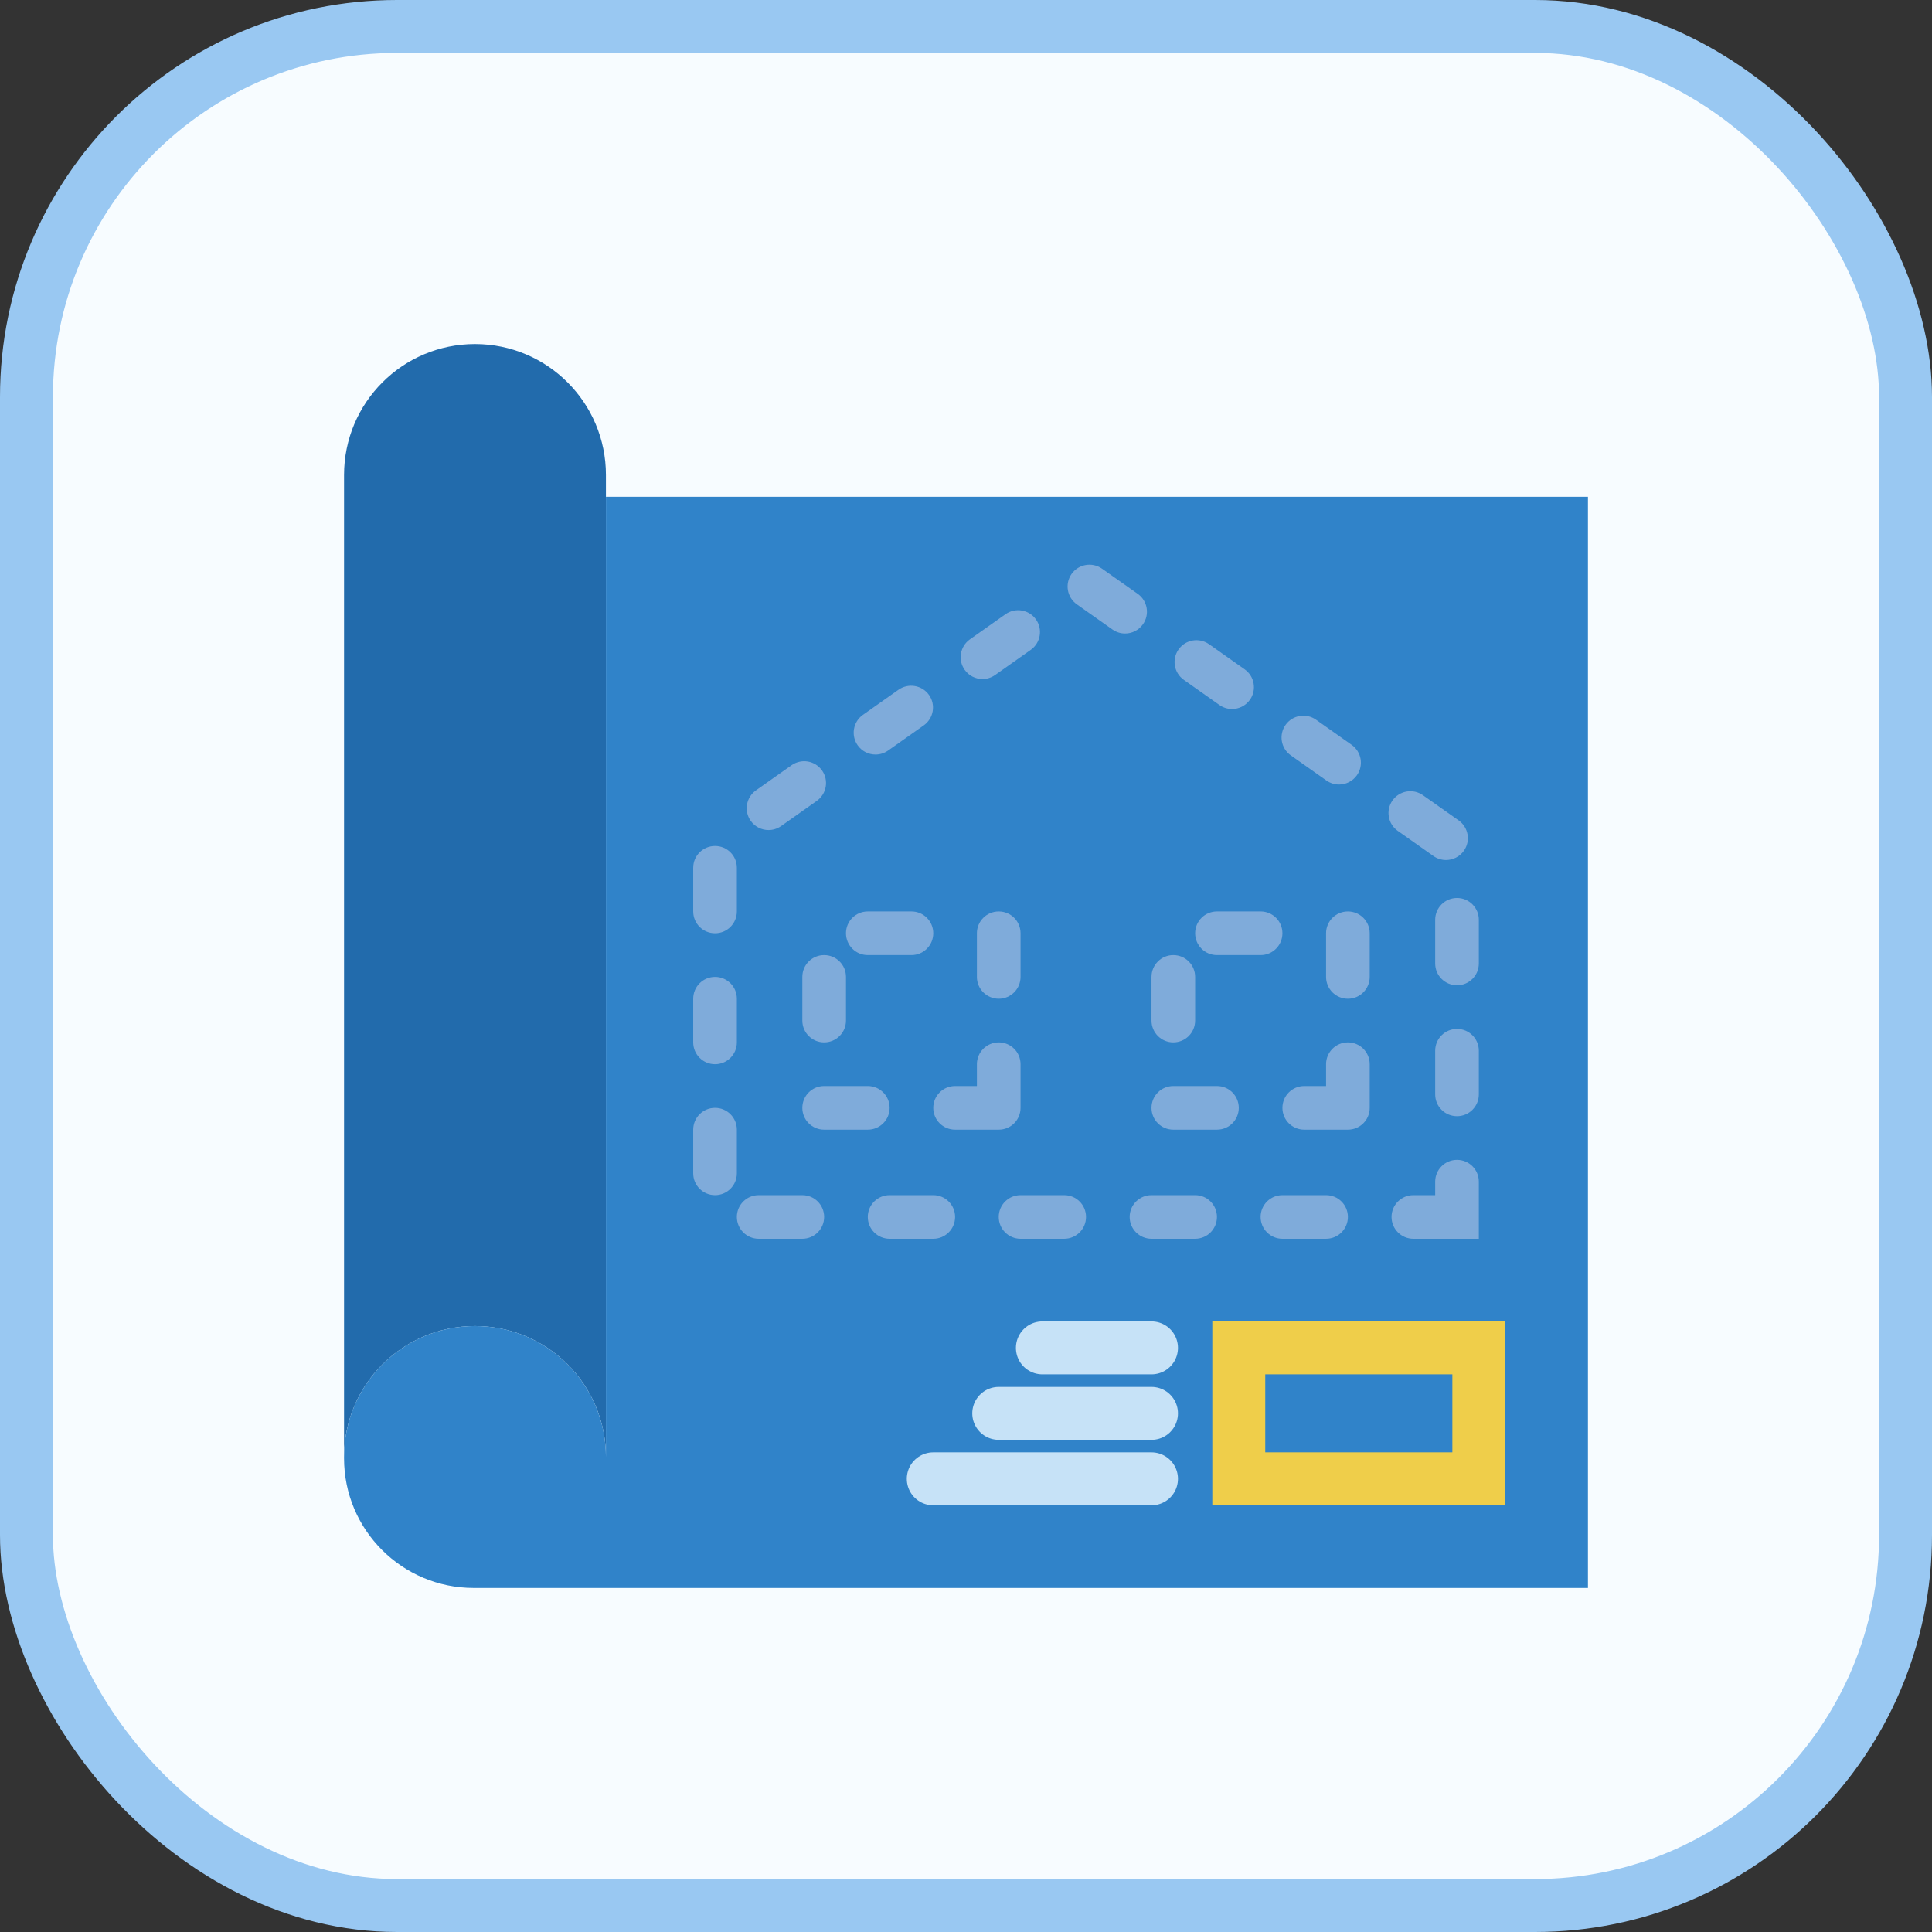 <?xml version="1.0" encoding="UTF-8"?>
<svg width="73px" height="73px" viewBox="0 0 73 73" version="1.1" xmlns="http://www.w3.org/2000/svg" xmlns:xlink="http://www.w3.org/1999/xlink">
    <rect x="0" y="0" width="73" height="73" fill="#333333" stroke="none"/>
    <!-- Generator: Sketch 51.3 (57544) - http://www.bohemiancoding.com/sketch -->
    <title>fundamentals/javascript/classes</title>
    <desc>Created with Sketch.</desc>
    <defs></defs>
    <g id="fundamentals/javascript/classes" stroke="none" stroke-width="1" fill="none" fill-rule="evenodd">
        <g id="container" transform="translate(2, 2)" fill="#F7FCFF" fill-rule="nonzero" stroke="#99C8F2" stroke-width="2">
            <rect id="mask" x="-1" y="-1" width="71" height="71" rx="14"></rect>
        </g>
        <g id="blueprint-(1)" transform="translate(13, 13)">
            <path d="M4.947,0 C2.215,0 0,2.215 0,4.947 L0,42.053 C0,39.32 2.215,37.105 4.947,37.105 C7.68,37.105 9.895,39.32 9.895,42.053 L9.895,4.947 C9.895,2.215 7.68,0 4.947,0 Z" id="Shape" fill="#226BAC" fill-rule="nonzero"></path>
            <path d="M9.895,5.772 L9.895,42.053 C9.895,39.32 7.68,37.105 4.947,37.105 C2.215,37.105 0,39.32 0,42.053 L0,42.102 C0,44.807 2.193,47 4.898,47 L47,47 L47,5.772 L9.895,5.772 Z" id="Shape" fill="#3083C9" fill-rule="nonzero"></path>
            <path d="M42.877,33.807 L40.404,33.807 C39.948,33.807 39.579,33.438 39.579,32.982 C39.579,32.526 39.948,32.158 40.404,32.158 L41.228,32.158 L41.228,31.649 C41.228,31.193 41.597,30.825 42.053,30.825 C42.509,30.825 42.877,31.193 42.877,31.649 L42.877,33.807 Z M37.105,33.807 L35.456,33.807 C35,33.807 34.632,33.438 34.632,32.982 C34.632,32.526 35,32.158 35.456,32.158 L37.105,32.158 C37.561,32.158 37.93,32.526 37.93,32.982 C37.93,33.438 37.561,33.807 37.105,33.807 Z M32.158,33.807 L30.509,33.807 C30.053,33.807 29.684,33.438 29.684,32.982 C29.684,32.526 30.053,32.158 30.509,32.158 L32.158,32.158 C32.614,32.158 32.982,32.526 32.982,32.982 C32.982,33.438 32.614,33.807 32.158,33.807 Z M27.211,33.807 L25.561,33.807 C25.105,33.807 24.737,33.438 24.737,32.982 C24.737,32.526 25.105,32.158 25.561,32.158 L27.211,32.158 C27.667,32.158 28.035,32.526 28.035,32.982 C28.035,33.438 27.667,33.807 27.211,33.807 Z M22.263,33.807 L20.614,33.807 C20.158,33.807 19.789,33.438 19.789,32.982 C19.789,32.526 20.158,32.158 20.614,32.158 L22.263,32.158 C22.719,32.158 23.088,32.526 23.088,32.982 C23.088,33.438 22.719,33.807 22.263,33.807 Z M17.316,33.807 L15.667,33.807 C15.211,33.807 14.842,33.438 14.842,32.982 C14.842,32.526 15.211,32.158 15.667,32.158 L17.316,32.158 C17.772,32.158 18.14,32.526 18.14,32.982 C18.14,33.438 17.772,33.807 17.316,33.807 Z M14.018,32.158 C13.562,32.158 13.193,31.789 13.193,31.333 L13.193,29.684 C13.193,29.228 13.562,28.86 14.018,28.86 C14.474,28.86 14.842,29.228 14.842,29.684 L14.842,31.333 C14.842,31.789 14.474,32.158 14.018,32.158 Z M42.053,29.175 C41.597,29.175 41.228,28.807 41.228,28.351 L41.228,26.702 C41.228,26.246 41.597,25.877 42.053,25.877 C42.509,25.877 42.877,26.246 42.877,26.702 L42.877,28.351 C42.877,28.807 42.509,29.175 42.053,29.175 Z M14.018,27.211 C13.562,27.211 13.193,26.842 13.193,26.386 L13.193,24.737 C13.193,24.281 13.562,23.912 14.018,23.912 C14.474,23.912 14.842,24.281 14.842,24.737 L14.842,26.386 C14.842,26.842 14.474,27.211 14.018,27.211 Z M42.053,24.228 C41.597,24.228 41.228,23.86 41.228,23.404 L41.228,21.754 C41.228,21.298 41.597,20.93 42.053,20.93 C42.509,20.93 42.877,21.298 42.877,21.754 L42.877,23.404 C42.877,23.86 42.509,24.228 42.053,24.228 Z M14.018,22.263 C13.562,22.263 13.193,21.895 13.193,21.439 L13.193,19.789 C13.193,19.333 13.562,18.965 14.018,18.965 C14.474,18.965 14.842,19.333 14.842,19.789 L14.842,21.439 C14.842,21.895 14.474,22.263 14.018,22.263 Z M41.636,19.496 C41.472,19.496 41.306,19.446 41.162,19.345 L39.814,18.394 C39.442,18.132 39.352,17.618 39.615,17.245 C39.878,16.873 40.392,16.784 40.765,17.046 L42.113,17.997 C42.485,18.259 42.575,18.774 42.312,19.146 C42.15,19.374 41.896,19.496 41.636,19.496 Z M16.039,18.363 C15.78,18.363 15.526,18.242 15.365,18.014 C15.103,17.642 15.191,17.128 15.563,16.864 L16.91,15.913 C17.284,15.652 17.797,15.74 18.06,16.111 C18.323,16.483 18.234,16.998 17.862,17.261 L16.515,18.212 C16.37,18.314 16.203,18.363 16.039,18.363 Z M37.594,16.643 C37.43,16.643 37.264,16.593 37.119,16.492 L35.772,15.541 C35.4,15.278 35.311,14.764 35.574,14.391 C35.837,14.02 36.35,13.931 36.724,14.193 L38.072,15.144 C38.444,15.407 38.533,15.921 38.27,16.294 C38.108,16.521 37.853,16.643 37.594,16.643 Z M20.081,15.51 C19.822,15.51 19.568,15.389 19.407,15.161 C19.145,14.789 19.233,14.275 19.605,14.011 L20.952,13.06 C21.326,12.8 21.839,12.888 22.102,13.258 C22.365,13.63 22.276,14.145 21.904,14.408 L20.557,15.359 C20.411,15.461 20.245,15.51 20.081,15.51 Z M33.552,13.79 C33.388,13.79 33.222,13.74 33.077,13.639 L31.73,12.688 C31.358,12.425 31.269,11.911 31.532,11.538 C31.795,11.167 32.308,11.078 32.682,11.34 L34.03,12.291 C34.402,12.554 34.491,13.068 34.228,13.441 C34.066,13.668 33.812,13.79 33.552,13.79 Z M24.123,12.657 C23.864,12.657 23.61,12.536 23.449,12.308 C23.187,11.936 23.275,11.422 23.647,11.158 L24.994,10.207 C25.368,9.945 25.881,10.035 26.144,10.405 C26.407,10.777 26.318,11.292 25.946,11.555 L24.599,12.506 C24.453,12.608 24.287,12.657 24.123,12.657 Z M29.51,10.937 C29.346,10.937 29.18,10.888 29.035,10.786 L27.688,9.835 C27.316,9.572 27.227,9.058 27.49,8.685 C27.753,8.315 28.266,8.226 28.64,8.487 L29.988,9.438 C30.36,9.701 30.449,10.215 30.186,10.588 C30.024,10.815 29.77,10.937 29.51,10.937 Z" id="Shape" fill="#7FABDA" fill-rule="nonzero"></path>
            <rect id="Rectangle-path" stroke="#EFCE4A" stroke-width="2" stroke-linecap="round" x="33.807" y="37.93" width="9.07" height="4.947"></rect>
            <path d="M24.737,29.684 L23.088,29.684 C22.632,29.684 22.263,29.316 22.263,28.86 C22.263,28.404 22.632,28.035 23.088,28.035 L23.912,28.035 L23.912,27.211 C23.912,26.755 24.281,26.386 24.737,26.386 C25.193,26.386 25.561,26.755 25.561,27.211 L25.561,28.86 C25.561,29.316 25.193,29.684 24.737,29.684 Z M19.789,29.684 L18.14,29.684 C17.684,29.684 17.316,29.316 17.316,28.86 C17.316,28.404 17.684,28.035 18.14,28.035 L19.789,28.035 C20.245,28.035 20.614,28.404 20.614,28.86 C20.614,29.316 20.245,29.684 19.789,29.684 Z M18.14,26.386 C17.684,26.386 17.316,26.017 17.316,25.561 L17.316,23.912 C17.316,23.456 17.684,23.088 18.14,23.088 C18.596,23.088 18.965,23.456 18.965,23.912 L18.965,25.561 C18.965,26.017 18.596,26.386 18.14,26.386 Z M24.737,24.737 C24.281,24.737 23.912,24.368 23.912,23.912 L23.912,22.263 C23.912,21.807 24.281,21.439 24.737,21.439 C25.193,21.439 25.561,21.807 25.561,22.263 L25.561,23.912 C25.561,24.368 25.193,24.737 24.737,24.737 Z M21.439,23.088 L19.789,23.088 C19.333,23.088 18.965,22.719 18.965,22.263 C18.965,21.807 19.333,21.439 19.789,21.439 L21.439,21.439 C21.895,21.439 22.263,21.807 22.263,22.263 C22.263,22.719 21.895,23.088 21.439,23.088 Z" id="Shape" fill="#7FABDA" fill-rule="nonzero"></path>
            <path d="M37.93,29.684 L36.281,29.684 C35.825,29.684 35.456,29.316 35.456,28.86 C35.456,28.404 35.825,28.035 36.281,28.035 L37.105,28.035 L37.105,27.211 C37.105,26.755 37.474,26.386 37.93,26.386 C38.386,26.386 38.754,26.755 38.754,27.211 L38.754,28.86 C38.754,29.316 38.386,29.684 37.93,29.684 Z M32.982,29.684 L31.333,29.684 C30.877,29.684 30.509,29.316 30.509,28.86 C30.509,28.404 30.877,28.035 31.333,28.035 L32.982,28.035 C33.438,28.035 33.807,28.404 33.807,28.86 C33.807,29.316 33.438,29.684 32.982,29.684 Z M31.333,26.386 C30.877,26.386 30.509,26.017 30.509,25.561 L30.509,23.912 C30.509,23.456 30.877,23.088 31.333,23.088 C31.789,23.088 32.158,23.456 32.158,23.912 L32.158,25.561 C32.158,26.017 31.789,26.386 31.333,26.386 Z M37.93,24.737 C37.474,24.737 37.105,24.368 37.105,23.912 L37.105,22.263 C37.105,21.807 37.474,21.439 37.93,21.439 C38.386,21.439 38.754,21.807 38.754,22.263 L38.754,23.912 C38.754,24.368 38.386,24.737 37.93,24.737 Z M34.632,23.088 L32.982,23.088 C32.526,23.088 32.158,22.719 32.158,22.263 C32.158,21.807 32.526,21.439 32.982,21.439 L34.632,21.439 C35.088,21.439 35.456,21.807 35.456,22.263 C35.456,22.719 35.088,23.088 34.632,23.088 Z" id="Shape" fill="#7FABDA" fill-rule="nonzero"></path>
            <path d="M30.509,37.93 L26.386,37.93" id="Shape" stroke="#C6E2F7" stroke-width="2" stroke-linecap="round"></path>
            <path d="M30.509,40.404 L24.737,40.404" id="Shape" stroke="#C6E2F7" stroke-width="2" stroke-linecap="round"></path>
            <path d="M30.509,42.877 L22.263,42.877" id="Shape" stroke="#C6E2F7" stroke-width="2" stroke-linecap="round"></path>
        </g>
    </g>
</svg>